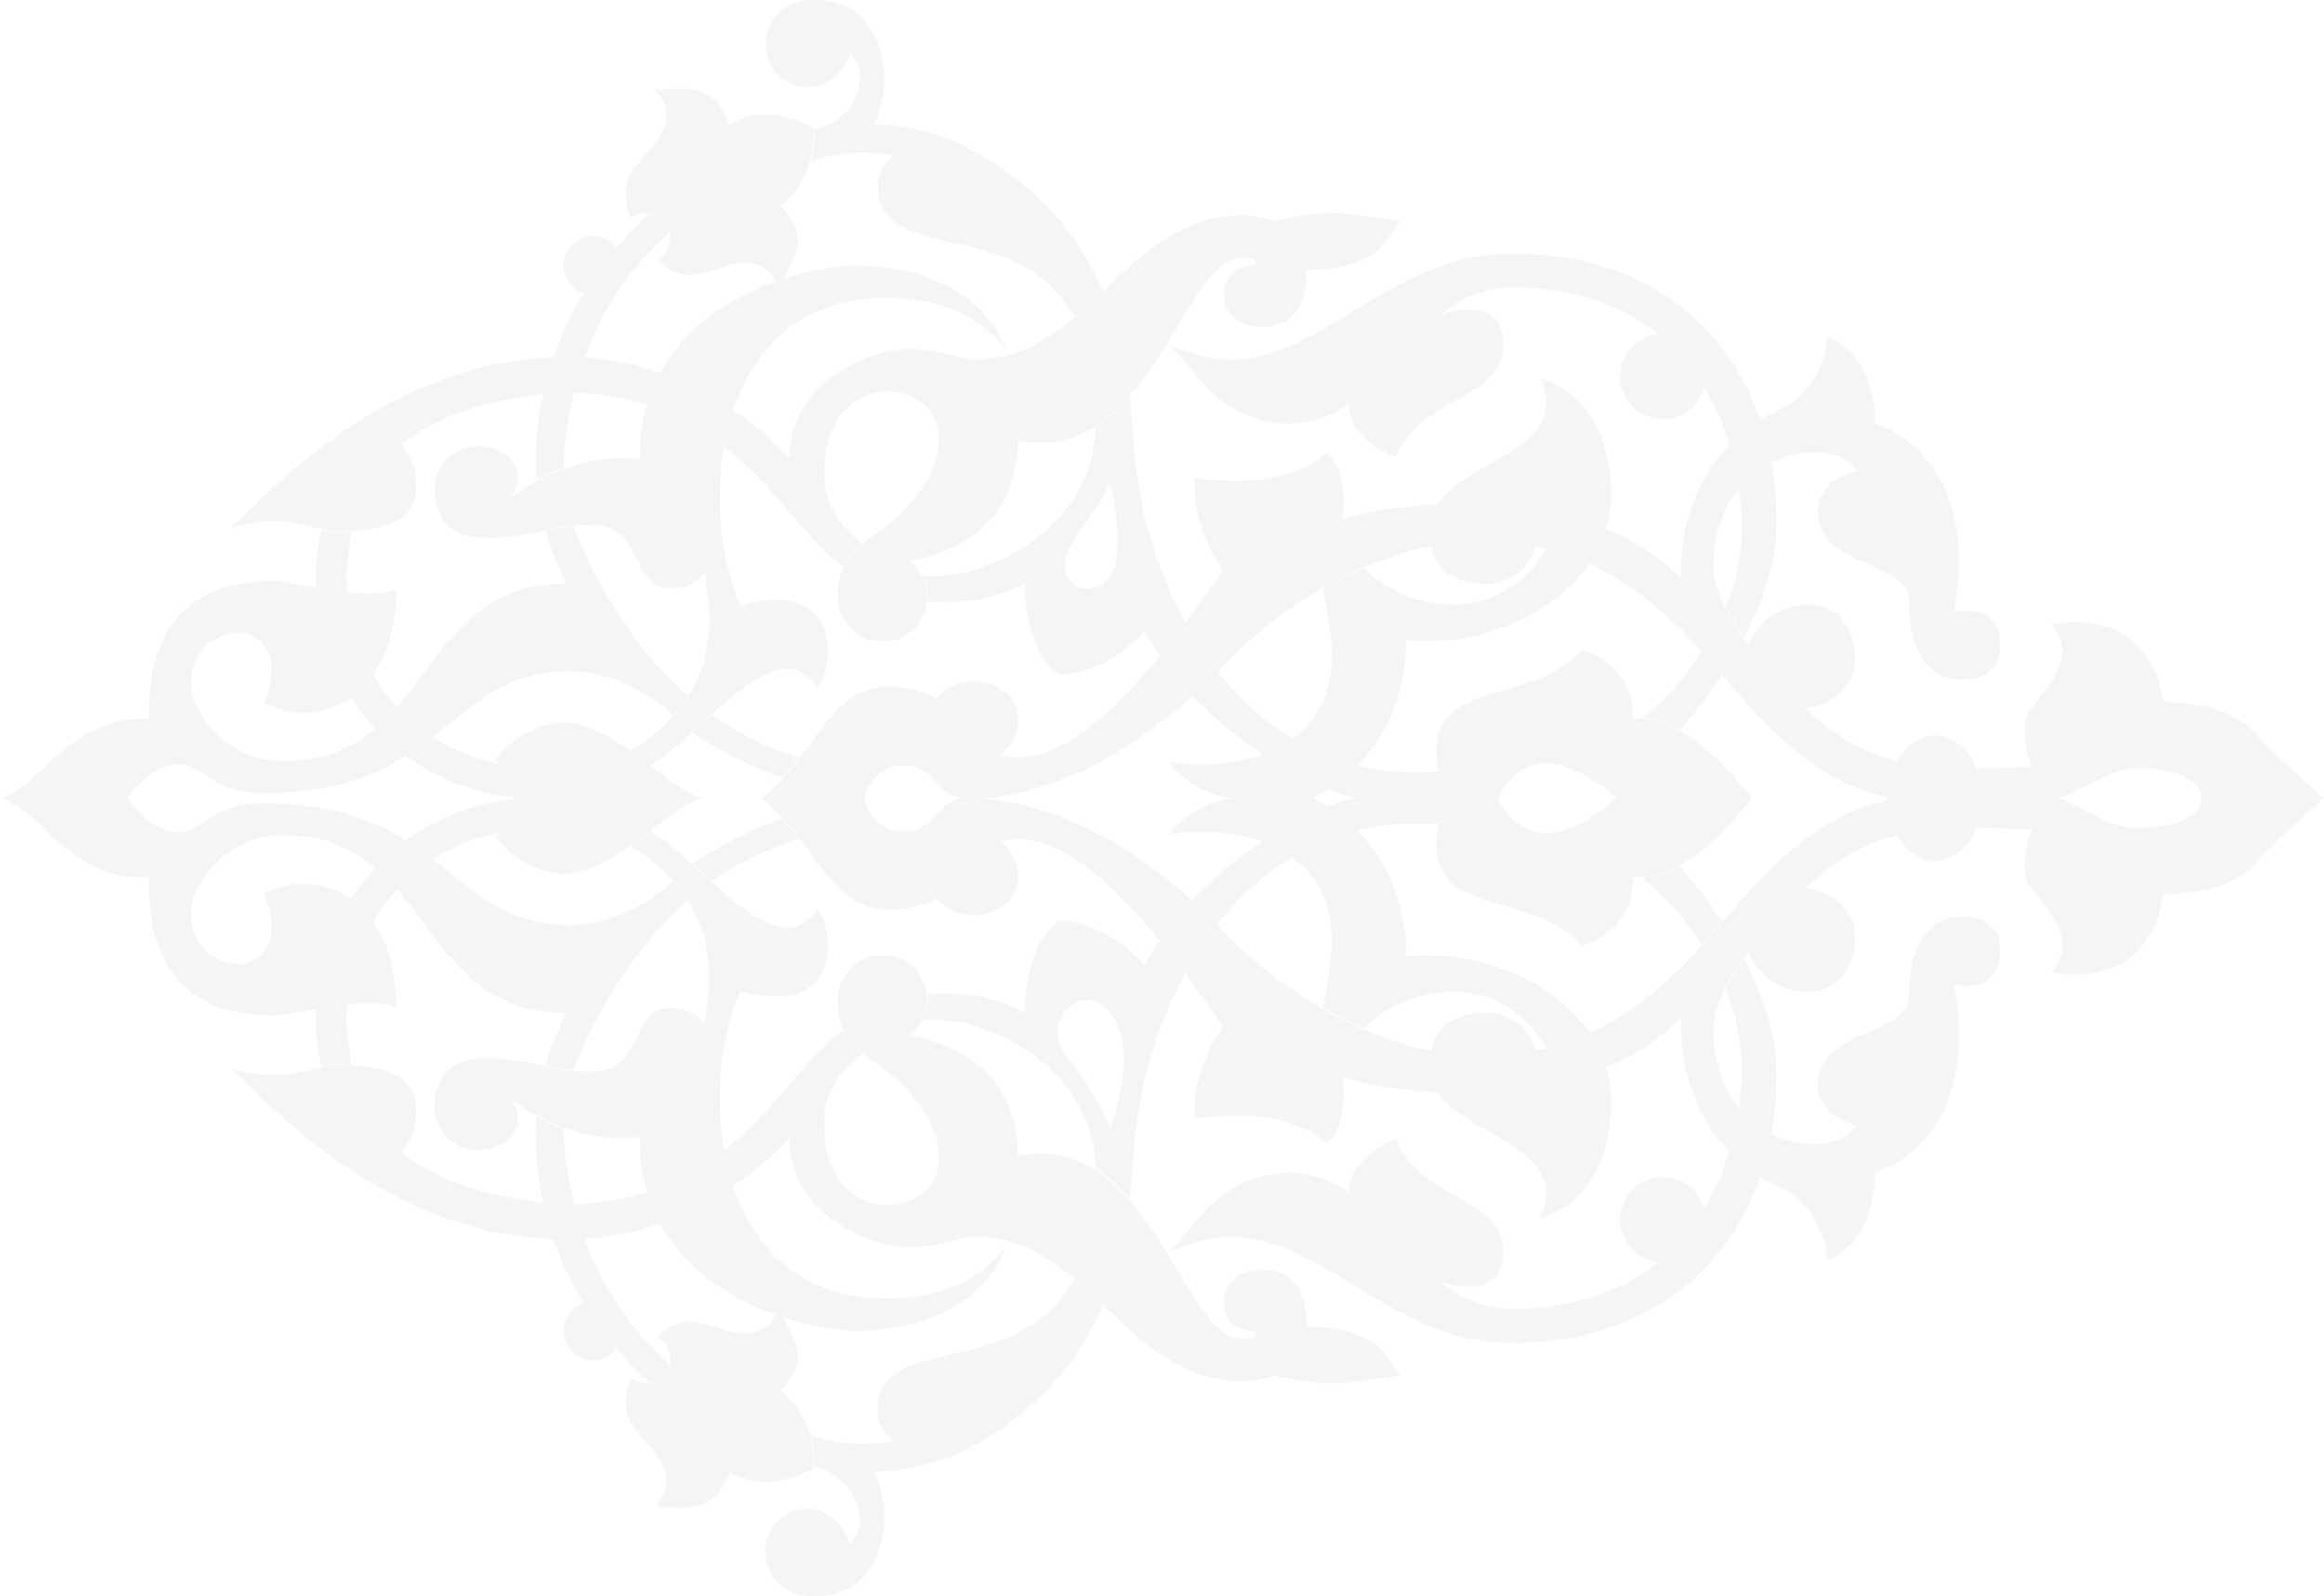 <svg xmlns="http://www.w3.org/2000/svg" viewBox="0 0 461.25 316.86"><defs><style>.cls-1{opacity:0.05;}.cls-2{fill:#1f275b;}</style></defs><title>Asset 4</title><g id="Layer_2" data-name="Layer 2"><g id="Layer_1-2" data-name="Layer 1"><g class="cls-1"><path class="cls-2" d="M342.45,196.31a39.38,39.38,0,0,1,3.72-5.88c3.54,6.79,6.38,14.76,6.38,22.38,0,33.87-22.18,53.77-52.32,53.77-28.93,0-42.54-30.64-68.1-18l5.93-7c10.27-12.31,24.62-9.45,29.56-4.72,0-7.19,9.42-10.89,9.42-10.89,4.1,11.9,21.35,11.5,21.35,22.38,0,7.8-7.38,8.21-12.73,5.74a22.21,22.21,0,0,0,14.16,5.75c12.93,0,22.41-3.76,29.3-9.34a8.47,8.47,0,1,1,9.11-10.53c5.71-9.38,7.54-20.52,7.54-27.94A42.07,42.07,0,0,0,342.45,196.31Z"/><path class="cls-2" d="M337.81,187.58A53,53,0,0,0,326,174.37a18,18,0,0,0,3.8-.86,26.13,26.13,0,0,0,3.54-1.57,83.61,83.61,0,0,1,8.44,11Z"/><path class="cls-2" d="M113.7,246c-33.61.54-57-23.16-67.82-34,10.4,3.34,17.32-.63,20.86-.63,11.71,0,15.85,3.14,15.85,9,0,5.61-2.93,8.33-2.93,8.33,9.83,7.94,25.25,10.24,33.41,10.24,32.57,0,43.19-27.43,54.25-34.32a14.15,14.15,0,0,0,3.84,4.52s-7.58,4.75-7.58,13.74c0,13.59,8.77,15.64,8.77,15.64,5.85,2.09,14-1,14-8.64,0-11.18-12.92-19.12-12.92-19.12-3.92-3-7.11-5.23-7.11-12.36a8.84,8.84,0,1,1,17.68,0,9,9,0,0,1-3.58,7.22s21.57,2,21.57,23.84c26.25-5.21,32.78,36.12,44.12,36.12,1,0,3.16.29,3.16-.85s-6.28.57-6.28-6.37c0-5.39,5.15-6.4,7.7-6.4s8.66,1.15,8.66,10.93S249.7,275,243.4,274c-21.66-3.18-28.25-28.53-50.11-28.53-2.27,0-7.37,2.13-13,2.13s-23.58-5.35-23.58-21.7C156.66,225.94,139.79,245.58,113.7,246Z"/><path class="cls-2" d="M129.14,165c10.22,5.87,24.74,27.64,33.13,15.43,4,5.38,4,21.78-15.24,16.25-8.2,17.16-6.88,61,28.8,61,13.18,0,19.84-5,24-10.5-6.29,16.22-25.37,17-30.52,17s-42.36-5-42.36-38.54c0,0-13.36,2.67-27.46-9a6.39,6.39,0,0,1,3.22,5.37c0,3.68-3.27,6.24-8,6.24a8.43,8.43,0,0,1-8.49-8.35c0-5.25,2.76-9.89,9.87-9.89,9.84,0,11.27,2.65,21.26,2.65,11,0,7.19-12.62,15.89-12.62a9,9,0,0,1,6.48,3.05c2.29-9.92,2.36-24.92-14.63-35.22C127,166.66,129.14,165,129.14,165Z"/><path class="cls-2" d="M218.85,259.14c-4.63,10.74-12.79,21.19-27.36,28.7-8,4.14-18,4.31-18,4.31,4,8.78,1.43,15.84-1.18,19.64s-7.09,5.43-12.21,5c-4.48-.52-8.18-3.87-8.18-8.66a8.42,8.42,0,0,1,8.18-8.66,9,9,0,0,1,8.48,7,7,7,0,0,0,2.07-4.4c0-9-9.05-11-9.05-11a22.25,22.25,0,0,0-.7-6.3c6.27,2.37,12.45,1.82,16.63,1.18,0,0-3.32-1.42-3.32-6.17,0-15.6,28-5.52,39-25.89C215,255.43,218.85,259.14,218.85,259.14Z"/><path class="cls-2" d="M141.28,174.95c2.89-1.76,7.36-5.39,17.31-8.46,0,0-1.6-2.07-3.35-4-6.17,1.92-15.92,7.4-17.68,9C139.35,173.19,141.28,174.95,141.28,174.95Z"/><path class="cls-2" d="M252.78,272.94c10.89,2.66,14.64,1.72,25.13,0-2.86-3.44-4-9.53-18.54-9.53A10.41,10.41,0,0,1,252.78,272.94Z"/><path class="cls-2" d="M130.52,265.48c7.09-7.9,13.46,1.91,20.6-1.57a7.23,7.23,0,0,0,3.39-4.1c2.41,4.95,6.88,9.61.33,16.24,0,0,6.93,4.07,6.63,15.48-10.12,5.28-16.73.67-16.73.67C141.67,301,135.51,299,130,299a7.19,7.19,0,0,0,2.22-4.85c0-8.12-11.77-10-6.9-20.57a4.84,4.84,0,1,0,5.2-8.13Z"/><path class="cls-2" d="M132.92,270.72C114.77,255,112,232.93,111.91,224a30.49,30.49,0,0,1-5.41-2.43,63.16,63.16,0,0,0,9.36,37.06,5.85,5.85,0,1,0,6.55,9.06,73.18,73.18,0,0,0,6.45,6.77A4.89,4.89,0,0,0,132.92,270.72Z"/><path class="cls-2" d="M101.7,158.65a43.71,43.71,0,0,0-39,43.31,42.27,42.27,0,0,0,1.09,9.77,13.14,13.14,0,0,1,3.09-.5l3.06.1A36.89,36.89,0,0,1,68.72,202a37.64,37.64,0,0,1,30.33-36.72A8.27,8.27,0,0,0,101.7,158.65Z"/><path class="cls-2" d="M342.45,120.56a39.3,39.3,0,0,0,3.72,5.87c3.54-6.79,6.38-14.75,6.38-22.38,0-33.87-22.18-53.76-52.32-53.76-28.93,0-42.54,30.63-68.1,18l5.93,7c10.27,12.32,24.62,9.45,29.56,4.72,0,7.19,9.42,10.88,9.42,10.88,4.1-11.9,21.35-11.49,21.35-22.37,0-7.81-7.38-8.21-12.73-5.75a22.18,22.18,0,0,1,14.16-5.75c12.93,0,22.41,3.76,29.3,9.34a8.47,8.47,0,1,0,9.11,10.53c5.71,9.38,7.54,20.52,7.54,27.94A42.12,42.12,0,0,1,342.45,120.56Z"/><path class="cls-2" d="M337.81,129.29A52.72,52.72,0,0,1,326,142.49a18,18,0,0,1,3.8.86,27,27,0,0,1,3.54,1.57,83.74,83.74,0,0,0,8.44-11Z"/><path class="cls-2" d="M113.7,70.86c-33.61-.53-57,23.17-67.82,34,10.4-3.35,17.32.62,20.86.62,11.71,0,15.85-3.13,15.85-9,0-5.61-2.93-8.33-2.93-8.33C89.48,80.27,104.91,78,113.07,78c32.57,0,43.19,27.43,54.25,34.32a14.07,14.07,0,0,1,3.84-4.52S163.59,103,163.59,94c0-13.59,8.77-15.63,8.77-15.63,5.86-2.1,14,1,14,8.64,0,11.18-12.92,19.13-12.92,19.13-3.92,3-7.11,5.22-7.11,12.36a8.84,8.84,0,1,0,17.68,0,9.09,9.09,0,0,0-3.58-7.23s21.57-2,21.57-23.83c26.25,5.21,32.78-36.12,44.12-36.12,1,0,3.16-.28,3.16.85S243,51.62,243,58.56c0,5.38,5.15,6.39,7.7,6.39s8.66-1.14,8.66-10.92-9.62-12.13-15.92-11.2C221.73,46,215.15,71.36,193.28,71.36c-2.27,0-7.37-2.13-13-2.13s-23.56,5.35-23.56,21.69C156.68,90.93,139.79,71.28,113.7,70.86Z"/><path class="cls-2" d="M129.14,151.91c10.22-5.87,24.74-27.65,33.13-15.43,4-5.37,4-21.78-15.24-16.25-8.2-17.18-6.88-61.05,28.8-61.05,13.18,0,19.84,5,24,10.5-6.29-16.22-25.37-17-30.52-17S127,57.65,127,91.23c0,0-13.36-2.67-27.46,9a6.39,6.39,0,0,0,3.22-5.37c0-3.68-3.27-6.24-8-6.24a8.42,8.42,0,0,0-8.49,8.34c0,5.25,2.76,9.89,9.87,9.89,9.84,0,11.27-2.65,21.26-2.65,11,0,7.19,12.61,15.89,12.61a9,9,0,0,0,6.48-3c2.29,9.92,2.36,24.93-14.63,35.23C127,150.21,129.14,151.91,129.14,151.91Z"/><path class="cls-2" d="M218.85,57.74C214.22,47,206.06,36.55,191.49,29c-8-4.14-18-4.31-18-4.31,4-8.77,1.42-15.83-1.2-19.63s-7.09-5.43-12.21-5C155.65.58,152,3.94,152,8.72a8.42,8.42,0,0,0,8.18,8.66,9,9,0,0,0,8.48-7,7,7,0,0,1,2.07,4.41c0,9-9.05,11-9.05,11a22.33,22.33,0,0,1-.7,6.31c6.27-2.38,12.45-1.82,16.63-1.18,0,0-3.32,1.42-3.32,6.17,0,15.6,28,5.52,39,25.89C215,61.44,218.85,57.74,218.85,57.74Z"/><path class="cls-2" d="M141.28,141.92c2.89,1.76,7.36,5.39,17.31,8.45,0,0-1.6,2.08-3.35,4-6.17-1.92-15.92-7.39-17.68-9C139.35,143.68,141.28,141.92,141.28,141.92Z"/><path class="cls-2" d="M252.78,43.93c10.89-2.68,14.64-1.73,25.13,0-2.86,3.44-4,9.54-18.54,9.54A10.41,10.41,0,0,0,252.78,43.93Z"/><path class="cls-2" d="M130.52,51.39c7.09,7.9,13.46-1.91,20.6,1.57a7.19,7.19,0,0,1,3.39,4.11c2.41-4.95,6.88-9.61.33-16.24,0,0,6.93-4.07,6.63-15.49-10.12-5.27-16.73-.66-16.73-.66-3.08-8.8-9.24-6.82-14.75-6.82a7.16,7.16,0,0,1,2.22,4.84c0,8.12-11.77,10-6.9,20.57a4.78,4.78,0,0,1,2.93-1,4.84,4.84,0,0,1,2.27,9.11Z"/><path class="cls-2" d="M132.92,46.14c-18.15,15.69-20.9,37.79-21,46.75a30.53,30.53,0,0,0-5.41,2.43,63.12,63.12,0,0,1,9.36-37.05,5.86,5.86,0,1,1,6.55-9.08,73.71,73.71,0,0,1,6.45-6.76A4.87,4.87,0,0,1,132.92,46.14Z"/><path class="cls-2" d="M101.7,158.22a43.71,43.71,0,0,1-39-43.31,42.25,42.25,0,0,1,1.09-9.76,13.32,13.32,0,0,0,3.09.49l3.06-.09a36.85,36.85,0,0,0-1.18,9.36,37.64,37.64,0,0,0,30.33,36.72A8.3,8.3,0,0,1,101.7,158.22Z"/><path class="cls-2" d="M140.16,158.43c-6.1,0-17.55-14.93-28.23-14.93-8.6,0-13.74,7.44-13.74,7.44s3.62,1.54,3.62,7.49-3.62,7.49-3.62,7.49,5.15,7.44,13.74,7.44C122.61,173.36,134.06,158.43,140.16,158.43Z"/><path class="cls-2" d="M362.62,250.06s9.54-2.87,9.54-17.36c0,0,21.19-5.21,15.65-37.21,0,0,9.15,2.29,9.15-6.87,0-6.1-5.53-6.67-7.44-6.67S379,182.14,379,197c0,9.35-18.11,6.49-18.11,18.51,0,6.49,7.63,7.83,7.63,7.83-5,8.2-28.43,3.62-28.43-18.7,0-7.82,7.06-15.65,7.06-15.65A12.14,12.14,0,0,0,359,196.83c6.68,0,9.16-6.11,9.16-10.69,0-8.59-9.74-9.92-9.74-9.92,9-8.59,18.46-11.88,29.58-11.88,11.41,0,15.27.43,15.27.43s-3.25,7.64-.2,11.46,9.54,10.11,4.2,16.78c0,0,18.88,4.59,22.13-15.45,0,0,12.4.19,17.93-5.91a176.08,176.08,0,0,1,13.92-13.21,177.22,177.22,0,0,1-13.92-13.21c-5.54-6.1-17.93-5.92-17.93-5.92-3.25-20-22.13-15.45-22.13-15.45,5.34,6.68-1.15,13-4.2,16.79s.2,11.45.2,11.45-3.85.43-15.27.43c-11.12,0-20.61-3.28-29.58-11.87,0,0,9.74-1.34,9.74-9.92,0-4.58-2.48-10.68-9.16-10.68a12.14,12.14,0,0,0-11.83,7.81s-7.06-7.81-7.06-15.64c0-22.32,23.46-26.9,28.43-18.7,0,0-7.63,1.34-7.63,7.82,0,12,18.11,9.16,18.11,18.51,0,14.89,8.58,15.07,10.5,15.07s7.44-.58,7.44-6.68c0-9.16-9.15-6.86-9.15-6.86,5.54-32-15.65-37.21-15.65-37.21,0-14.5-9.54-17.36-9.54-17.36A17.8,17.8,0,0,1,355,80.48c-23.44,9.77-21.37,34.4-21.37,34.4C316.07,96.56,281.9,98.47,266.54,103c1.26-9-3.16-13.26-3.16-13.26-8,8.22-26.32,5.05-26.32,5.05a30.52,30.52,0,0,0,5.68,18.32c-28.28,42.12-39.45,37-44.35,36.84a8.45,8.45,0,0,0,3.61-8c-.73-7.12-11.68-9-16.07-3.33a21.27,21.27,0,0,0-8.76-2.39c-12.88,0-14.48,12.89-26,22.22,11.53,9.32,13.13,22.21,26,22.21a21.3,21.3,0,0,0,8.76-2.38c4.38,5.69,15.33,3.79,16.07-3.33a8.45,8.45,0,0,0-3.61-8c4.9-.19,16.06-5.29,44.35,36.85a30.53,30.53,0,0,0-5.68,18.32s18.31-3.16,26.32,5c0,0,4.42-4.21,3.16-13.26,15.35,4.55,49.52,6.45,67.08-11.86,0,0-2.07,24.62,21.37,34.4A17.79,17.79,0,0,1,362.62,250.06Zm45-91.63c3.62,0,10.49-6,16.78-6s12.59,2.1,12.59,6-6.29,6-12.59,6S411.27,158.43,407.65,158.43Zm-113,51.18c-28.79,0-51.13-24-51.13-24s-23.27-27.13-51.31-27.13c-6.88,0-6.11,6.53-12.79,6.53s-7.81-6.53-7.81-6.53,1.15-6.53,7.83-6.53,5.9,6.53,12.78,6.53c28,0,51.31-27.14,51.31-27.14s22.33-24,51.13-24,43.42,23,53.62,34c13.16,14.16,23.85,17.22,30.71,17.22-6.86,0-17.55,3.06-30.71,17.22C338.11,186.63,323.51,209.61,294.69,209.61Z"/><path class="cls-2" d="M347.73,158.43c-8.81-10.91-15.9-15.9-23.55-15.9,0-10.77-10.12-13.59-10.12-13.59-10.4,11.86-32.22,4.76-28.53,24.2-39.74,3-58.2-36.36-60.33-62.87l-.9-11.59a25.36,25.36,0,0,1-6.88,6c0,20.15-22.45,31-34.31,29.61a8.42,8.42,0,0,1,.93,5.12c11.83,1.14,19.46-3.82,19.46-3.82,0,15.26,6.88,18.31,6.88,18.31,9.54,0,16.78-8.77,16.78-8.77,10.68,20.22,35.86,33.24,43.12,33.24-7.26,0-32.44,13-43.12,33.25,0,0-7.24-8.78-16.78-8.78,0,0-6.88,3.06-6.88,18.32,0,0-7.62-5-19.46-3.82a8.4,8.4,0,0,1-.93,5.11c11.86-1.41,34.31,9.45,34.31,29.6a25.49,25.49,0,0,1,6.88,6l.9-11.58c2.12-26.5,20.59-65.9,60.33-62.87-3.69,19.44,18.13,12.35,28.53,24.21,0,0,10.12-2.81,10.12-13.59C331.83,174.34,338.93,169.35,347.73,158.43ZM220.32,223.91a63.15,63.15,0,0,0-8.69-14.42c-5.4-6.47,2.74-14.62,8.09-9.21S223.05,216.37,220.32,223.91Zm-5.38-107.06s-3.52-.43-3.52-4.84,7.47-11.65,8.81-16.28C225.94,119.29,214.94,116.86,214.94,116.86ZM321,158.43c-.39,0-7.25,6.91-14.13,6.91s-9.54-6.91-9.54-6.91,2.67-6.92,9.54-6.92S320.65,158.43,321,158.43Z"/><path class="cls-2" d="M393.58,158.43c-.29-6.93-4.44-12.42-9.52-12.42s-9.26,5.3-9.52,12.42c.26,7.12,4.42,12.43,9.52,12.43S393.29,165.36,393.58,158.43Z"/><path class="cls-2" d="M306.91,237c0-11.93-23.18-12.88-23.18-25.48,0-7.53,4.59-10.48,11.3-10.48a9.51,9.51,0,0,1,9.2,6.22c.46,1,1,2.14,2.1,1.71s.61-1.26-.09-2.19c-12.46-17.54-31.44-7.7-35.46-2.65a73,73,0,0,1-8.26-4.12s1.89-8.77,1.89-12.9c0-22-23.4-23.22-32.33-21.5a17.94,17.94,0,0,1,14.27-7.18,17.94,17.94,0,0,1-14.27-7.18c8.94,1.71,32.33.51,32.33-21.5,0-4.13-1.89-12.91-1.89-12.91a73.27,73.27,0,0,1,8.26-4.11c4,5,23,14.9,35.46-2.65.7-.94,1.05-1.82.09-2.19s-1.63.7-2.1,1.71a9.51,9.51,0,0,1-9.2,6.22c-6.72,0-11.3-2.94-11.3-10.49,0-12.58,23.18-13.54,23.18-25.46a14,14,0,0,0-1.15-4.68s14,2.64,14,23.24c0,17-19.39,30.39-40.78,28.73,0,23.72-18.56,31.26-18.56,31.26S279,166,279,189.69c21.39-1.65,40.78,11.69,40.78,28.74,0,20.6-14,23.24-14,23.24A14,14,0,0,0,306.91,237Z"/><path class="cls-2" d="M108.24,211.58a52.61,52.61,0,0,1,4.2-10.51c-30,0-26.59-35.33-56.34-35.33-10,0-18.15,8.6-18.15,15.6s5.34,10,9.52,10,6.53-4.18,6.53-7.2a20.59,20.59,0,0,0-1.61-6.73c10.71-5.8,26.27.93,26.27,22.52-6-2.6-20.47,1.66-24,1.66-16.49,0-25.21-8.24-25.21-27.32-16.69,0-20.37-13.16-29.5-15.82,9.12-2.66,12.81-15.83,29.5-15.83,0-19.07,8.72-27.32,25.21-27.32,3.49,0,17.93,4.26,24,1.67,0,21.59-15.55,28.33-26.27,22.53A20.64,20.64,0,0,0,54,132.74c0-3-2.36-7.2-6.53-7.2s-9.52,3-9.52,10,8.16,15.59,18.15,15.59c29.76,0,26.35-35.33,56.34-35.33a52.55,52.55,0,0,1-4.2-10.52,46,46,0,0,1,5.69-.83c2.72,8.58,11.82,24.71,22.57,33.66a29,29,0,0,1-2.94,3.85s-8.66-8.69-20.49-8.69c-24.42,0-24.47,24.14-60.8,24.14-10.75,0-11.33-5.7-17-5.7s-9.91,6.73-9.91,6.73,4.2,6.72,9.91,6.72,6.26-5.69,17-5.69c36.32,0,36.37,24.14,60.8,24.14,11.83,0,20.49-8.69,20.49-8.69a29.72,29.72,0,0,1,2.94,3.84c-10.75,9-19.85,25.09-22.57,33.67A47.71,47.71,0,0,1,108.24,211.58Z"/></g></g></g></svg>